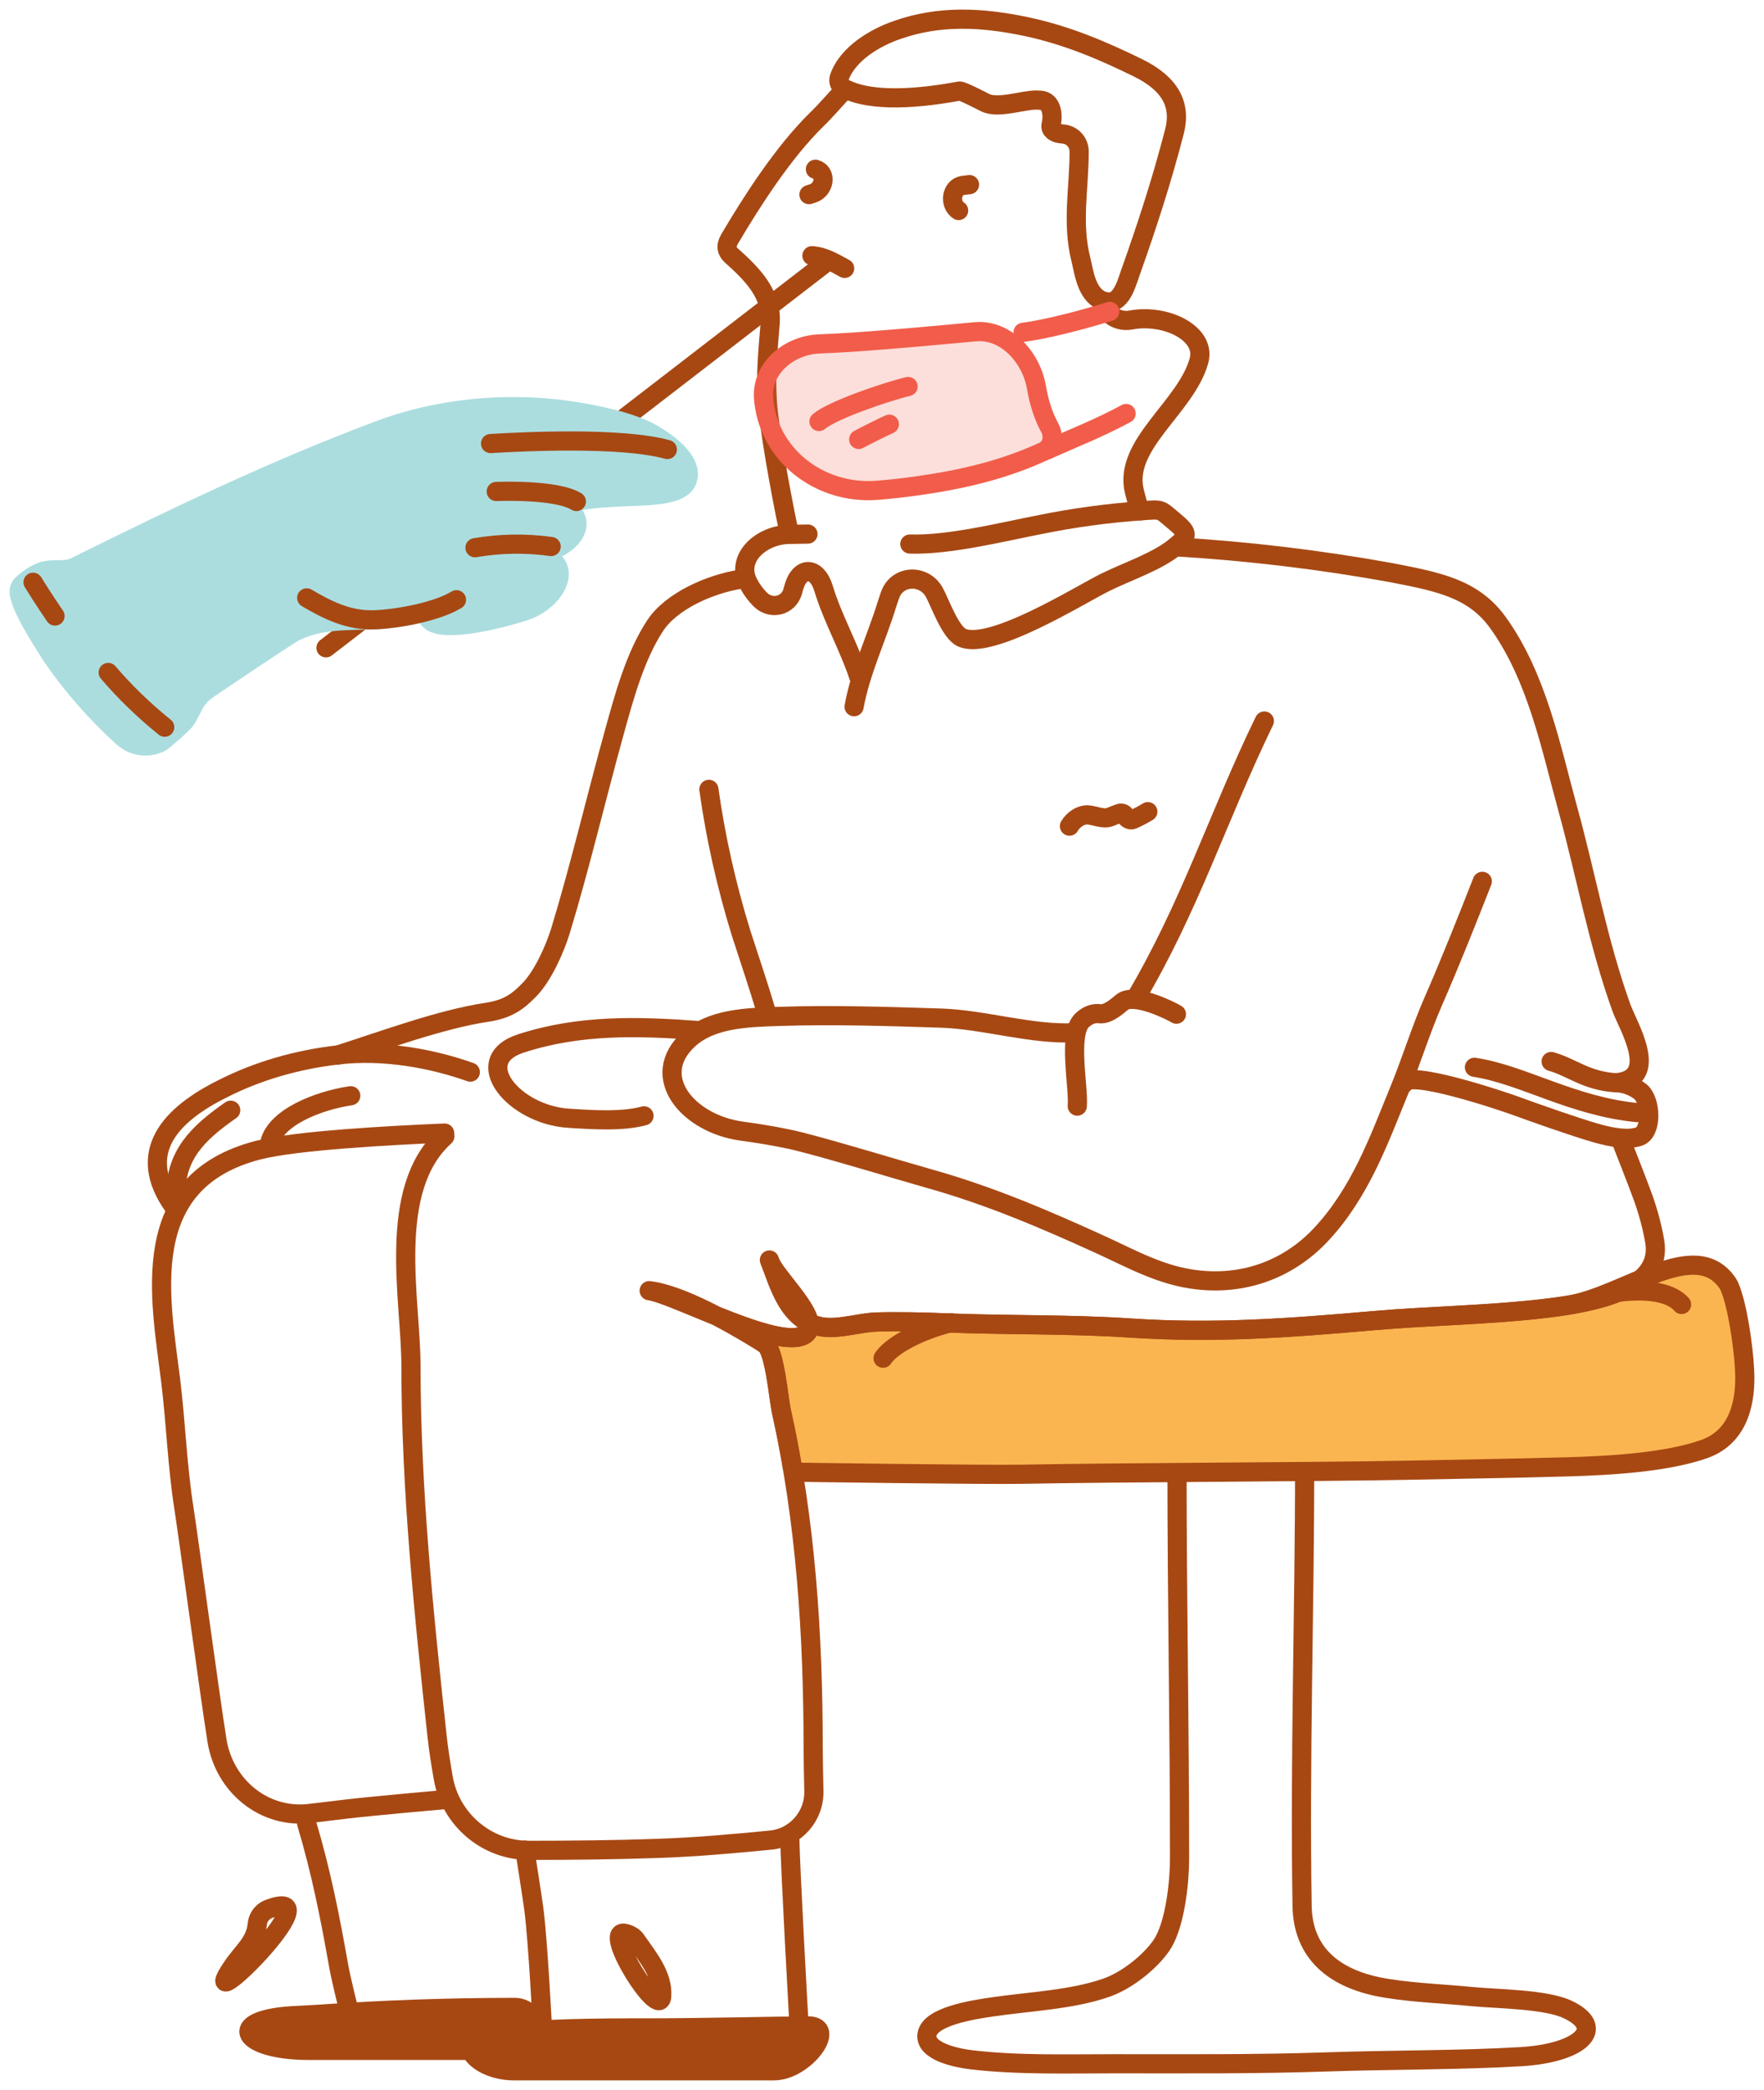 <svg width="92" height="109" viewBox="0 0 92 109" fill="none" xmlns="http://www.w3.org/2000/svg">
<path d="M61.386 76.621C61.386 83.409 61.519 90.037 61.519 96.854C61.519 98.402 61.248 100.172 60.765 101.13C60.395 101.927 59.034 103.199 57.701 103.667C55.875 104.303 53.669 104.385 51.736 104.671C50.788 104.81 48.485 105.15 48.347 106.108C48.222 106.983 49.846 107.332 50.702 107.431C53.138 107.713 55.717 107.633 58.166 107.633C61.84 107.633 65.52 107.663 69.185 107.537C72.602 107.421 76.238 107.45 79.325 107.263C82.412 107.077 83.832 105.78 81.751 104.798C80.602 104.257 78.066 104.257 76.756 104.128C75.298 103.985 73.855 103.938 72.392 103.709C69.44 103.26 67.949 101.747 67.91 99.407C67.783 91.753 68.043 84.081 68.043 76.413" stroke="#A74813" stroke-linecap="round" stroke-linejoin="round"/>
<path d="M90.987 71.439C90.931 70.265 90.617 68.051 90.196 67.095C90.169 67.034 90.135 66.974 90.095 66.915C88.407 64.457 84.745 67.588 81.802 68.068C81.387 68.136 80.975 68.191 80.582 68.237C77.599 68.59 74.593 68.618 71.6 68.879C67.226 69.26 63.37 69.553 58.942 69.26C55.793 69.048 52.558 69.121 49.425 68.995C48.209 68.945 46.95 68.913 45.737 68.945C44.864 68.97 43.84 69.315 42.974 69.214C42.807 69.195 42.645 69.159 42.491 69.108C42.38 69.072 42.24 69.182 42.204 69.294C42.173 69.393 42.112 69.485 42.027 69.564C41.36 70.12 39.335 69.423 37.43 68.66C38.248 69.088 39.003 69.536 39.555 69.874C39.698 69.962 39.823 70.044 39.931 70.121C40.41 70.462 40.624 73.014 40.753 73.588C40.974 74.567 41.167 75.554 41.334 76.548C41.357 76.683 41.474 76.783 41.611 76.783C41.612 76.783 41.612 76.783 41.613 76.783C41.658 76.783 51.367 76.925 53.36 76.887C58.033 76.794 68.745 76.771 73.419 76.678C76.805 76.609 78.291 76.594 81.68 76.503C83.891 76.444 86.917 76.276 88.904 75.566C90.765 74.891 91.072 72.972 90.987 71.439Z" fill="#FAB550" stroke="#A74813" stroke-linecap="round" stroke-linejoin="round"/>
<path d="M43.076 13.695L32.512 21.841" stroke="#A74813" stroke-linecap="round" stroke-linejoin="round"/>
<path d="M18.919 32.309L17.001 33.786" stroke="#A74813" stroke-linecap="round" stroke-linejoin="round"/>
<path d="M35.865 24.974C36.135 24.029 34.788 23.047 33.926 22.574C33.001 22.067 31.632 21.765 30.88 21.62C27.227 20.874 23.335 21.145 19.93 22.381C14.256 24.501 9.19 26.961 3.893 29.577C3.381 29.83 2.692 29.613 2.162 29.826C1.755 29.99 1.458 30.193 1.14 30.496C1.085 30.549 1.04 30.625 1.013 30.732C0.86 31.338 2.098 33.279 2.737 34.267C3.756 35.753 4.985 37.153 6.401 38.446C7.116 39.095 8.013 38.935 8.401 38.699C8.597 38.579 9.526 37.753 9.662 37.568C9.757 37.439 9.821 37.301 9.861 37.229C10.117 36.793 10.186 36.382 10.934 35.88C12.25 34.997 13.662 34.038 15.057 33.135C16.356 32.294 18.021 32.368 19.568 32.329C20.799 32.268 22.757 31.91 23.789 31.284C22.798 31.872 21.971 32.065 22.512 32.426C23.232 32.902 25.52 32.449 27.323 31.882C29.126 31.315 30.155 29.137 27.783 28.872C29.517 28.872 30.986 27.3 29.444 26.405C29.38 26.368 29.301 26.363 29.231 26.388L29.328 26.343C31.807 25.52 35.502 26.373 35.865 24.974Z" fill="#ABDDDF" stroke="#ABDDDF" stroke-linecap="round" stroke-linejoin="round"/>
<path d="M44.065 4.66C43.526 5.231 43.043 5.803 42.591 6.235C40.837 7.961 39.228 10.474 38.051 12.465C37.831 12.837 37.907 13.111 38.147 13.326C39.305 14.361 40.314 15.406 40.16 16.952V16.952C40.043 18.399 39.925 19.533 40.022 20.976C40.117 22.339 40.65 25.355 41.123 27.639" stroke="#A74813" stroke-linecap="round" stroke-linejoin="round"/>
<path d="M59.455 26.645C59.371 26.421 59.272 26.069 59.165 25.642C58.551 23.193 61.838 21.264 62.525 18.834V18.834C62.842 17.74 61.69 16.885 60.364 16.678C59.848 16.597 59.393 16.612 58.978 16.691C58.319 16.816 57.576 16.395 57.645 15.728V15.728" stroke="#A74813" stroke-linecap="round" stroke-linejoin="round"/>
<path d="M54.422 23.544C54.869 23.339 54.991 22.751 54.754 22.319C54.406 21.685 54.182 20.949 54.055 20.204C53.786 18.625 52.453 17.153 50.858 17.303C48.944 17.484 46.55 17.699 44.772 17.824C44.096 17.871 43.413 17.909 42.726 17.937C41.179 18 39.749 19.161 39.818 20.708C40.014 23.697 42.73 25.797 45.717 25.573C46.379 25.523 47.061 25.448 47.783 25.347C50.173 25.014 52.331 24.508 54.422 23.544Z" fill="#F15D4A" fill-opacity="0.2" stroke="#F15D4A" stroke-linecap="round" stroke-linejoin="round"/>
<path d="M47.361 20.158C46.138 20.453 43.378 21.408 42.714 21.983" stroke="#F15D4A" stroke-linecap="round" stroke-linejoin="round"/>
<path d="M46.383 22.124C46.202 22.2 44.971 22.804 44.785 22.918" stroke="#F15D4A" stroke-linecap="round" stroke-linejoin="round"/>
<path d="M42.346 13.335C43.013 13.385 43.521 13.716 44.052 13.998" stroke="#A74813" stroke-linecap="round" stroke-linejoin="round"/>
<path d="M42.527 8.826V8.826C43.148 9.004 42.999 9.896 42.383 10.089C42.318 10.109 42.254 10.13 42.19 10.151" stroke="#A74813" stroke-linecap="round" stroke-linejoin="round"/>
<path d="M50.564 9.629C50.441 9.642 50.324 9.656 50.211 9.672C49.614 9.758 49.489 10.654 49.997 10.98V10.98" stroke="#A74813" stroke-linecap="round" stroke-linejoin="round"/>
<path d="M43.775 4.035C43.701 4.247 43.791 4.478 43.988 4.586C45.449 5.388 48.115 5.108 50.042 4.748C50.17 4.724 51.274 5.3 51.391 5.357V5.357C52.04 5.683 53.367 5.212 54.047 5.218C54.124 5.218 54.199 5.221 54.274 5.227C54.839 5.27 54.948 5.96 54.818 6.511V6.511C54.757 6.769 55.018 6.939 55.282 6.969C55.359 6.978 55.435 6.988 55.512 6.999C55.959 7.064 56.281 7.45 56.282 7.902C56.287 9.789 55.889 11.623 56.373 13.535C56.521 14.125 56.649 15.303 57.43 15.659C58.395 16.101 58.707 14.934 58.937 14.27C59.843 11.721 60.594 9.408 61.256 6.846C61.608 5.471 61.046 4.371 59.358 3.541C57.484 2.622 55.62 1.828 53.485 1.379C51.187 0.899 48.978 0.787 46.776 1.569C45.713 1.932 44.221 2.765 43.775 4.035Z" stroke="#A74813" stroke-linecap="round" stroke-linejoin="round"/>
<path d="M44.545 36.858C44.864 35.051 45.735 33.241 46.276 31.459C46.311 31.345 46.362 31.195 46.424 31.023C46.804 29.969 48.217 29.927 48.74 30.917V30.917C48.996 31.374 49.557 32.978 50.158 33.252C51.672 33.942 56.335 31.018 57.632 30.376C58.786 29.805 60.347 29.291 61.289 28.518C62.022 27.919 61.986 27.801 61.166 27.119C60.454 26.529 60.635 26.563 59.445 26.645C57.702 26.772 55.977 27.008 54.287 27.351C52.313 27.732 49.499 28.442 47.453 28.374" stroke="#A74813" stroke-linecap="round" stroke-linejoin="round"/>
<path d="M44.792 35.305C44.282 33.742 43.426 32.259 42.954 30.696V30.696C42.598 29.515 41.682 29.51 41.38 30.706C41.368 30.751 41.357 30.796 41.344 30.841C41.132 31.612 40.201 31.83 39.643 31.258C39.36 30.967 39.146 30.66 38.991 30.333C38.384 29.059 39.735 27.897 41.146 27.871C41.715 27.86 42.137 27.854 42.137 27.854" stroke="#A74813" stroke-linecap="round" stroke-linejoin="round"/>
<path d="M61.299 28.518C65.098 28.744 68.866 29.195 72.568 29.868C74.946 30.331 76.807 30.671 78.092 32.428C80.175 35.284 80.901 39.059 81.779 42.234C82.727 45.683 83.342 49.167 84.565 52.563C84.9 53.499 86.623 56.25 84.294 56.471C84.719 56.471 85.22 56.666 85.549 56.929C86.116 57.381 86.176 59.028 85.492 59.271V59.271C84.946 59.465 84.131 59.353 83.194 59.081C82.08 58.757 80.129 58.068 79.013 57.661C78.301 57.402 73.352 55.738 73.212 56.519" stroke="#A74813" stroke-linecap="round" stroke-linejoin="round"/>
<path d="M85.375 58.026C81.978 57.69 79.409 56.043 76.899 55.664" stroke="#A74813" stroke-linecap="round" stroke-linejoin="round"/>
<path d="M84.294 56.471C82.729 56.383 81.963 55.656 80.898 55.361" stroke="#A74813" stroke-linecap="round" stroke-linejoin="round"/>
<path d="M77.308 45.965C76.526 47.96 75.589 50.318 74.741 52.247C74.08 53.77 73.605 55.334 72.977 56.867C71.925 59.433 70.949 62.197 68.891 64.394C67.323 66.065 65.091 67.042 62.471 66.752C60.569 66.543 59.042 65.663 57.392 64.912C54.504 63.594 51.628 62.359 48.454 61.468C46.442 60.897 43.748 60.063 41.733 59.547C41.085 59.381 40.007 59.171 38.697 58.995C35.882 58.616 33.816 56.153 35.898 54.221V54.221C37.086 53.115 38.95 53.063 40.663 53.008C43.487 52.919 46.253 53.008 49.065 53.098C51.347 53.17 53.814 53.981 56.064 53.859" stroke="#A74813" stroke-linecap="round" stroke-linejoin="round"/>
<path d="M56.184 57.689C56.271 56.709 55.673 53.926 56.44 53.208C56.746 52.925 57.05 52.833 57.341 52.869C57.761 52.921 58.195 52.54 58.521 52.27V52.27C59.149 51.75 61.102 52.734 61.355 52.894" stroke="#A74813" stroke-linecap="round" stroke-linejoin="round"/>
<path d="M59.195 52.119C62.065 47.288 63.536 42.552 65.942 37.604" stroke="#A74813" stroke-linecap="round" stroke-linejoin="round"/>
<path d="M55.776 43.087C55.973 42.745 56.369 42.482 56.718 42.499C57.102 42.518 57.537 42.754 57.892 42.609C58.054 42.542 58.219 42.48 58.386 42.42C58.503 42.379 58.634 42.435 58.691 42.546V42.546C58.759 42.681 58.934 42.806 59.073 42.744C59.35 42.622 59.614 42.484 59.864 42.331" stroke="#A74813" stroke-linecap="round" stroke-linejoin="round"/>
<path d="M36.971 41.168C37.325 43.69 37.887 46.194 38.651 48.666C39.088 50.025 39.583 51.472 39.969 52.787" stroke="#A74813" stroke-linecap="round" stroke-linejoin="round"/>
<path d="M84.534 59.45C84.534 59.45 85.439 61.746 85.707 62.496C85.968 63.231 86.166 63.978 86.299 64.733C86.736 67.242 83.235 67.929 80.582 68.241C77.599 68.593 74.593 68.622 71.6 68.882C67.226 69.263 63.37 69.556 58.945 69.263C55.794 69.052 52.548 69.124 49.425 68.999C48.209 68.949 46.95 68.917 45.737 68.949C44.864 68.974 43.84 69.318 42.974 69.218C41.092 68.995 40.617 66.933 40.127 65.713C40.344 66.566 42.936 68.808 42.029 69.564C40.829 70.563 35.237 67.512 33.858 67.314C35.52 67.504 38.168 69.027 39.547 69.874C39.69 69.962 39.815 70.043 39.923 70.121C40.403 70.461 40.617 73.014 40.745 73.588V73.588C42.035 79.345 42.41 85.371 42.41 91.193C42.41 91.591 42.427 92.505 42.447 93.41C42.476 94.723 41.494 95.845 40.186 95.969V95.969C38.242 96.159 36.33 96.331 34.368 96.399C32.101 96.479 29.828 96.502 27.558 96.502V96.502C25.383 96.502 23.495 94.89 23.121 92.747C22.99 91.996 22.87 91.248 22.793 90.526C22.101 84.14 21.434 77.677 21.434 71.247C21.434 67.803 20.132 62.035 23.199 59.265" stroke="#A74813" stroke-linecap="round" stroke-linejoin="round"/>
<path d="M84.394 67.398C85.53 67.255 87.037 67.27 87.701 68.034" stroke="#A74813" stroke-linecap="round" stroke-linejoin="round"/>
<path d="M46.056 70.836C46.623 69.987 48.482 69.237 49.593 68.989" stroke="#A74813" stroke-linecap="round" stroke-linejoin="round"/>
<path d="M42.132 105.657C43.72 105.657 41.96 108 40.372 108H26.812C24.785 108 23.529 106.315 25.543 106.085C28.227 105.779 31.146 105.76 33.881 105.763C36.516 105.763 41.199 105.657 42.132 105.657Z" fill="#A74813" stroke="#A74813" stroke-linecap="round" stroke-linejoin="round"/>
<path d="M41.672 105.617C41.672 105.617 41.194 97.092 41.194 95.857" stroke="#A74813" stroke-linecap="round" stroke-linejoin="round"/>
<path d="M28.291 105.816C28.291 105.816 28.071 101.364 27.844 99.58C27.778 99.072 27.374 96.489 27.374 96.489" stroke="#A74813" stroke-linecap="round" stroke-linejoin="round"/>
<path d="M23.342 93.843C23.342 93.843 19.371 94.193 18.092 94.347C17.432 94.426 16.787 94.505 16.145 94.58C13.768 94.858 11.694 93.139 11.317 90.776V90.776C10.924 88.32 9.836 80.213 9.596 78.684C9.246 76.469 9.174 74.228 8.901 72.001C8.375 67.723 7.07 61.62 13.485 59.979C15.433 59.481 20.267 59.218 23.189 59.094" stroke="#A74813" stroke-linecap="round" stroke-linejoin="round"/>
<path d="M15.995 95.103C16.728 97.543 17.213 99.978 17.652 102.468C17.808 103.349 18.217 104.929 18.217 104.929" stroke="#A74813" stroke-linecap="round" stroke-linejoin="round"/>
<path d="M27.922 105.529C27.793 105.038 27.351 104.695 26.843 104.695C23.407 104.695 19.973 104.816 16.552 105.057C16.327 105.074 15.828 105.092 15.206 105.131C11.7 105.349 12.59 106.936 16.103 106.936H26.837C27.572 106.936 28.108 106.241 27.922 105.529Z" fill="#A74813" stroke="#A74813" stroke-linecap="round" stroke-linejoin="round"/>
<path d="M12.132 102.559C9.917 105.8 17.64 98.156 13.98 99.577C13.884 99.614 13.792 99.674 13.705 99.759C13.53 99.93 13.44 100.13 13.418 100.353C13.323 101.311 12.674 101.764 12.132 102.559V102.559V102.559Z" stroke="#A74813" stroke-linecap="round" stroke-linejoin="round"/>
<path d="M34.511 104.111C34.42 105.456 31.315 100.5 32.62 100.837C32.65 100.845 32.679 100.853 32.709 100.863C32.922 100.935 33.069 101.04 33.159 101.17C33.789 102.078 34.584 103.008 34.511 104.111V104.111V104.111Z" stroke="#A74813" stroke-linecap="round" stroke-linejoin="round"/>
<path d="M33.587 58.196C32.48 58.493 31.09 58.415 29.647 58.321C26.787 58.134 24.449 55.302 27.175 54.417V54.417C30.239 53.425 33.278 53.515 36.424 53.747" stroke="#A74813" stroke-linecap="round" stroke-linejoin="round"/>
<path d="M18.293 57.147C16.588 57.4 14.376 58.278 14.067 59.608" stroke="#A74813" stroke-linecap="round" stroke-linejoin="round"/>
<path d="M24.529 55.915C22.54 55.209 20.015 54.735 17.619 55.019C15.464 55.264 13.411 55.867 11.611 56.783C8.927 58.116 7.014 60.088 9.077 62.945" stroke="#A74813" stroke-linecap="round" stroke-linejoin="round"/>
<path d="M12.032 57.903C10.273 59.123 9.167 60.265 9.169 62.281" stroke="#A74813" stroke-linecap="round" stroke-linejoin="round"/>
<path d="M17.619 55.025C19.951 54.28 22.995 53.15 25.4 52.794C26.559 52.62 27.065 52.173 27.617 51.611C28.304 50.907 28.932 49.517 29.233 48.541C30.28 45.097 31.108 41.532 32.075 38.062C32.558 36.324 33.125 34.222 34.167 32.632C35.007 31.353 37.009 30.46 38.651 30.203" stroke="#A74813" stroke-linecap="round" stroke-linejoin="round"/>
<path d="M28.745 28.503C27.429 28.319 26.076 28.34 24.772 28.566" stroke="#A74813" stroke-linecap="round" stroke-linejoin="round"/>
<path d="M8.59 37.926C7.494 37.042 6.508 36.087 5.643 35.071" stroke="#A74813" stroke-linecap="round" stroke-linejoin="round"/>
<path d="M1.723 30.367C2.259 31.241 2.87 32.129 2.87 32.129" stroke="#A74813" stroke-linecap="round" stroke-linejoin="round"/>
<path d="M53.357 17.333C55.244 17.079 57.877 16.242 57.877 16.242" stroke="#F15D4A" stroke-linecap="round" stroke-linejoin="round"/>
<path d="M58.733 21.566C57.269 22.356 56.102 22.792 54.608 23.47" stroke="#F15D4A" stroke-linecap="round" stroke-linejoin="round"/>
<path d="M30.061 26.156C28.988 25.497 25.88 25.633 25.88 25.633" stroke="#A74813" stroke-linecap="round" stroke-linejoin="round"/>
<path d="M25.584 23.133C27.236 23.032 32.405 22.777 34.805 23.444" stroke="#A74813" stroke-linecap="round" stroke-linejoin="round"/>
<path d="M15.995 31.181C17.068 31.815 18.217 32.394 19.585 32.324C20.816 32.263 22.775 31.905 23.807 31.279" stroke="#A74813" stroke-linecap="round" stroke-linejoin="round"/>
</svg>
